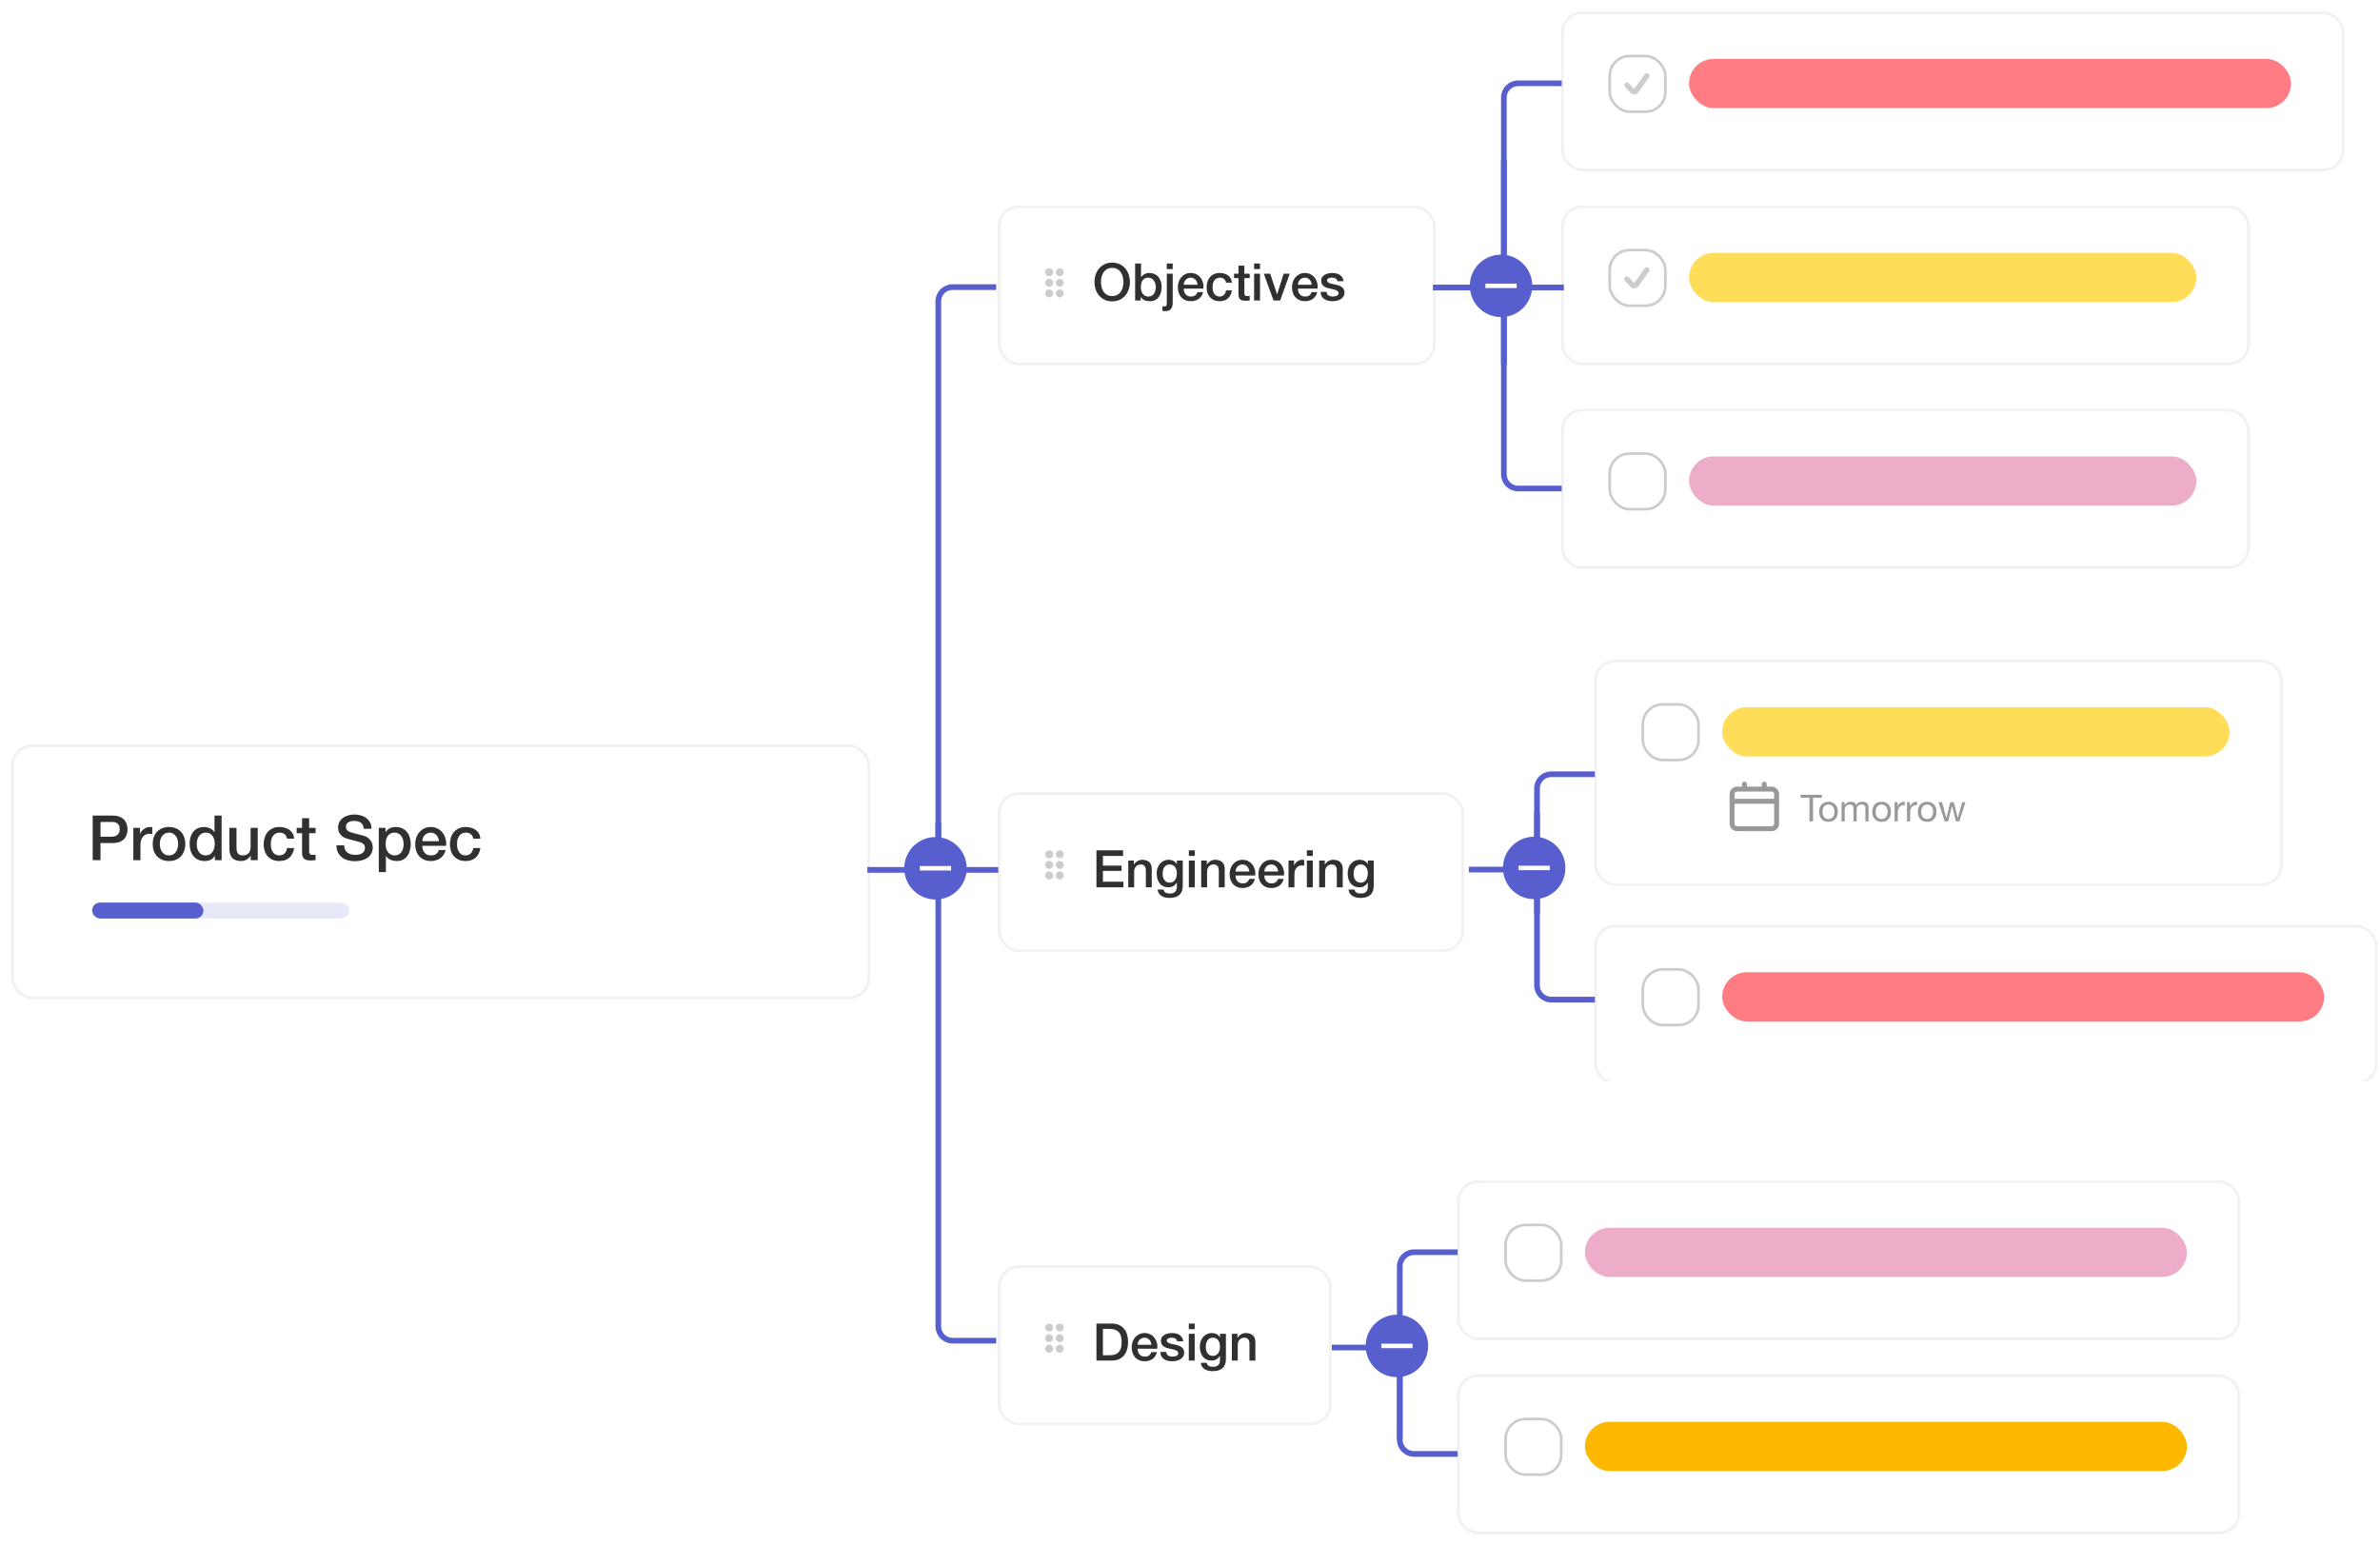 <svg width="644" height="418" viewBox="0 0 644 418" fill="none" xmlns="http://www.w3.org/2000/svg">
<g filter="url(#filter0_d)">
<rect x="3" y="200.395" width="232.458" height="68.897" rx="5.737" fill="white"/>
<rect x="3.359" y="200.753" width="231.741" height="68.18" rx="5.379" stroke="#F1F1F1" stroke-width="0.717"/>
</g>
<g filter="url(#filter1_d)">
<rect x="270.01" y="54.506" width="118.483" height="43.285" rx="5.737" fill="white"/>
<rect x="270.368" y="54.864" width="117.766" height="42.568" rx="5.379" stroke="#F1F1F1" stroke-width="0.717"/>
</g>
<g filter="url(#filter2_d)">
<rect x="422.403" y="2" width="211.968" height="43.285" rx="5.737" fill="white"/>
<rect x="422.762" y="2.359" width="211.251" height="42.568" rx="5.379" stroke="#F1F1F1" stroke-width="0.717"/>
</g>
<rect x="435.568" y="15.165" width="15.06" height="15.06" rx="5.379" fill="white" fill-opacity="0.061" stroke="#CCCCCC" stroke-width="0.717"/>
<path d="M445.608 20.544L442.672 24.642C442.549 24.773 442.381 24.847 442.206 24.847C442.031 24.847 441.864 24.773 441.74 24.642L440.229 23.039" stroke="#CCCCCC" stroke-width="1.434" stroke-linecap="round" stroke-linejoin="round"/>
<rect x="457.031" y="15.934" width="162.895" height="13.318" rx="6.659" fill="#FF7C85"/>
<g filter="url(#filter3_d)">
<rect x="422.403" y="54.506" width="186.356" height="43.285" rx="5.737" fill="white"/>
<rect x="422.762" y="54.864" width="185.639" height="42.568" rx="5.379" stroke="#F1F1F1" stroke-width="0.717"/>
</g>
<rect x="435.568" y="67.671" width="15.06" height="15.06" rx="5.379" fill="white" fill-opacity="0.061" stroke="#CCCCCC" stroke-width="0.717"/>
<path d="M445.608 73.049L442.672 77.148C442.549 77.279 442.381 77.352 442.206 77.352C442.031 77.352 441.864 77.279 441.74 77.148L440.229 75.545" stroke="#CCCCCC" stroke-width="1.434" stroke-linecap="round" stroke-linejoin="round"/>
<rect x="457.031" y="68.439" width="137.282" height="13.318" rx="6.659" fill="#FFDD59"/>
<g filter="url(#filter4_d)">
<rect x="422.403" y="109.573" width="186.356" height="43.285" rx="5.737" fill="white"/>
<rect x="422.762" y="109.931" width="185.639" height="42.568" rx="5.379" stroke="#F1F1F1" stroke-width="0.717"/>
</g>
<rect x="435.568" y="122.737" width="15.06" height="15.06" rx="5.379" fill="white" fill-opacity="0.061" stroke="#CCCCCC" stroke-width="0.717"/>
<rect x="457.031" y="123.506" width="137.282" height="13.318" rx="6.659" fill="#EDACC8"/>
<path d="M406.934 77.795H422.394" stroke="#575FCF" stroke-width="1.537" stroke-linecap="square" stroke-linejoin="round"/>
<path d="M388.492 77.795H407.634" stroke="#575FCF" stroke-width="1.537" stroke-linecap="square" stroke-linejoin="round"/>
<path d="M422.587 22.542L410.775 22.542C408.654 22.542 406.934 24.262 406.934 26.384V98.642" stroke="#575FCF" stroke-width="1.537"/>
<path d="M422.587 132.194L410.775 132.194C408.654 132.194 406.934 130.474 406.934 128.352V43.288" stroke="#575FCF" stroke-width="1.537"/>
<path fill-rule="evenodd" clip-rule="evenodd" d="M406.165 85.805C410.833 85.805 414.617 82.02 414.617 77.353C414.617 72.684 410.833 68.9 406.165 68.9C401.497 68.9 397.713 72.684 397.713 77.353C397.713 82.02 401.497 85.805 406.165 85.805Z" fill="#575FCF"/>
<path d="M410.391 77.956H406.768H405.561H401.938V76.749H405.561H406.768H410.391V77.956Z" fill="white"/>
<g clip-path="url(#clip0)">
<g filter="url(#filter5_d)">
<rect x="431.368" y="177.446" width="186.356" height="61.214" rx="5.737" fill="white"/>
<rect x="431.727" y="177.804" width="185.639" height="60.496" rx="5.379" stroke="#F1F1F1" stroke-width="0.717"/>
</g>
<path d="M489.622 215.888V222.278H490.58V215.888H492.979V215.081H487.223V215.888H489.622ZM493.139 219.678C493.139 219.362 493.179 219.083 493.26 218.841C493.347 218.592 493.465 218.384 493.613 218.216C493.761 218.048 493.932 217.92 494.127 217.833C494.329 217.746 494.54 217.702 494.762 217.702C494.984 217.702 495.192 217.746 495.387 217.833C495.589 217.92 495.763 218.048 495.911 218.216C496.059 218.384 496.173 218.592 496.254 218.841C496.341 219.083 496.385 219.362 496.385 219.678C496.385 219.994 496.341 220.276 496.254 220.524C496.173 220.766 496.059 220.971 495.911 221.139C495.763 221.301 495.589 221.425 495.387 221.512C495.192 221.6 494.984 221.643 494.762 221.643C494.54 221.643 494.329 221.6 494.127 221.512C493.932 221.425 493.761 221.301 493.613 221.139C493.465 220.971 493.347 220.766 493.26 220.524C493.179 220.276 493.139 219.994 493.139 219.678ZM492.232 219.678C492.232 220.061 492.286 220.417 492.393 220.746C492.501 221.075 492.662 221.364 492.877 221.613C493.092 221.855 493.358 222.046 493.673 222.188C493.989 222.322 494.352 222.389 494.762 222.389C495.179 222.389 495.542 222.322 495.851 222.188C496.167 222.046 496.432 221.855 496.647 221.613C496.862 221.364 497.023 221.075 497.131 220.746C497.238 220.417 497.292 220.061 497.292 219.678C497.292 219.295 497.238 218.938 497.131 218.609C497.023 218.273 496.862 217.984 496.647 217.742C496.432 217.494 496.167 217.299 495.851 217.158C495.542 217.017 495.179 216.946 494.762 216.946C494.352 216.946 493.989 217.017 493.673 217.158C493.358 217.299 493.092 217.494 492.877 217.742C492.662 217.984 492.501 218.273 492.393 218.609C492.286 218.938 492.232 219.295 492.232 219.678ZM498.302 217.067V222.278H499.159V219.033C499.159 218.932 499.183 218.807 499.23 218.66C499.283 218.505 499.364 218.357 499.472 218.216C499.586 218.075 499.73 217.954 499.905 217.853C500.086 217.752 500.302 217.702 500.55 217.702C500.745 217.702 500.903 217.732 501.024 217.793C501.152 217.846 501.252 217.927 501.326 218.035C501.4 218.135 501.451 218.256 501.478 218.398C501.511 218.539 501.528 218.693 501.528 218.861V222.278H502.385V219.033C502.385 218.629 502.506 218.307 502.748 218.065C502.99 217.823 503.322 217.702 503.746 217.702C503.954 217.702 504.122 217.732 504.25 217.793C504.384 217.853 504.488 217.937 504.562 218.045C504.636 218.146 504.686 218.266 504.713 218.408C504.74 218.549 504.754 218.7 504.754 218.861V222.278H505.61V218.458C505.61 218.189 505.567 217.961 505.479 217.773C505.399 217.578 505.281 217.42 505.126 217.299C504.979 217.178 504.797 217.09 504.582 217.037C504.374 216.976 504.139 216.946 503.877 216.946C503.534 216.946 503.218 217.023 502.929 217.178C502.647 217.332 502.418 217.551 502.244 217.833C502.136 217.51 501.951 217.282 501.689 217.148C501.427 217.013 501.135 216.946 500.812 216.946C500.08 216.946 499.519 217.242 499.129 217.833H499.109V217.067H498.302ZM507.521 219.678C507.521 219.362 507.561 219.083 507.642 218.841C507.729 218.592 507.847 218.384 507.995 218.216C508.142 218.048 508.314 217.92 508.509 217.833C508.71 217.746 508.922 217.702 509.144 217.702C509.366 217.702 509.574 217.746 509.769 217.833C509.97 217.92 510.145 218.048 510.293 218.216C510.441 218.384 510.555 218.592 510.636 218.841C510.723 219.083 510.767 219.362 510.767 219.678C510.767 219.994 510.723 220.276 510.636 220.524C510.555 220.766 510.441 220.971 510.293 221.139C510.145 221.301 509.97 221.425 509.769 221.512C509.574 221.6 509.366 221.643 509.144 221.643C508.922 221.643 508.71 221.6 508.509 221.512C508.314 221.425 508.142 221.301 507.995 221.139C507.847 220.971 507.729 220.766 507.642 220.524C507.561 220.276 507.521 219.994 507.521 219.678ZM506.614 219.678C506.614 220.061 506.667 220.417 506.775 220.746C506.882 221.075 507.044 221.364 507.259 221.613C507.474 221.855 507.739 222.046 508.055 222.188C508.371 222.322 508.734 222.389 509.144 222.389C509.56 222.389 509.923 222.322 510.232 222.188C510.548 222.046 510.814 221.855 511.029 221.613C511.244 221.364 511.405 221.075 511.513 220.746C511.62 220.417 511.674 220.061 511.674 219.678C511.674 219.295 511.62 218.938 511.513 218.609C511.405 218.273 511.244 217.984 511.029 217.742C510.814 217.494 510.548 217.299 510.232 217.158C509.923 217.017 509.56 216.946 509.144 216.946C508.734 216.946 508.371 217.017 508.055 217.158C507.739 217.299 507.474 217.494 507.259 217.742C507.044 217.984 506.882 218.273 506.775 218.609C506.667 218.938 506.614 219.295 506.614 219.678ZM512.654 217.067V222.278H513.511V219.96C513.511 219.624 513.544 219.328 513.611 219.073C513.679 218.811 513.786 218.589 513.934 218.408C514.082 218.226 514.277 218.088 514.519 217.994C514.761 217.9 515.053 217.853 515.396 217.853V216.946C514.932 216.933 514.549 217.027 514.246 217.228C513.944 217.43 513.689 217.742 513.48 218.166H513.46V217.067H512.654ZM516.011 217.067V222.278H516.867V219.96C516.867 219.624 516.901 219.328 516.968 219.073C517.035 218.811 517.143 218.589 517.291 218.408C517.439 218.226 517.633 218.088 517.875 217.994C518.117 217.9 518.41 217.853 518.752 217.853V216.946C518.289 216.933 517.906 217.027 517.603 217.228C517.301 217.43 517.045 217.742 516.837 218.166H516.817V217.067H516.011ZM519.845 219.678C519.845 219.362 519.886 219.083 519.966 218.841C520.054 218.592 520.171 218.384 520.319 218.216C520.467 218.048 520.638 217.92 520.833 217.833C521.035 217.746 521.246 217.702 521.468 217.702C521.69 217.702 521.898 217.746 522.093 217.833C522.295 217.92 522.469 218.048 522.617 218.216C522.765 218.384 522.879 218.592 522.96 218.841C523.047 219.083 523.091 219.362 523.091 219.678C523.091 219.994 523.047 220.276 522.96 220.524C522.879 220.766 522.765 220.971 522.617 221.139C522.469 221.301 522.295 221.425 522.093 221.512C521.898 221.6 521.69 221.643 521.468 221.643C521.246 221.643 521.035 221.6 520.833 221.512C520.638 221.425 520.467 221.301 520.319 221.139C520.171 220.971 520.054 220.766 519.966 220.524C519.886 220.276 519.845 219.994 519.845 219.678ZM518.938 219.678C518.938 220.061 518.992 220.417 519.099 220.746C519.207 221.075 519.368 221.364 519.583 221.613C519.798 221.855 520.064 222.046 520.379 222.188C520.695 222.322 521.058 222.389 521.468 222.389C521.885 222.389 522.248 222.322 522.557 222.188C522.873 222.046 523.138 221.855 523.353 221.613C523.568 221.364 523.729 221.075 523.837 220.746C523.944 220.417 523.998 220.061 523.998 219.678C523.998 219.295 523.944 218.938 523.837 218.609C523.729 218.273 523.568 217.984 523.353 217.742C523.138 217.494 522.873 217.299 522.557 217.158C522.248 217.017 521.885 216.946 521.468 216.946C521.058 216.946 520.695 217.017 520.379 217.158C520.064 217.299 519.798 217.494 519.583 217.742C519.368 217.984 519.207 218.273 519.099 218.609C518.992 218.938 518.938 219.295 518.938 219.678ZM530.169 222.278L531.833 217.067H530.946L529.776 221.331H529.756L528.667 217.067H527.73L526.682 221.331H526.662L525.482 217.067H524.535L526.208 222.278H527.135L528.184 218.135H528.204L529.262 222.278H530.169Z" fill="#999999"/>
<rect opacity="0.01" x="464.664" y="208.18" width="20.08" height="20.08" fill="#D8D8D8"/>
<path fill-rule="evenodd" clip-rule="evenodd" d="M468.68 214.874C468.68 214.135 469.279 213.535 470.018 213.535H479.389C480.128 213.535 480.728 214.135 480.728 214.874V222.906C480.728 223.645 480.128 224.245 479.389 224.245H470.018C469.279 224.245 468.68 223.645 468.68 222.906V214.874Z" stroke="#999999" stroke-width="1.339" stroke-linecap="round" stroke-linejoin="round"/>
<path d="M477.382 212.197V213.44" stroke="#999999" stroke-width="1.339" stroke-linecap="round" stroke-linejoin="round"/>
<path d="M472.026 212.197V213.44" stroke="#999999" stroke-width="1.339" stroke-linecap="round" stroke-linejoin="round"/>
<path d="M468.68 216.834H480.728" stroke="#999999" stroke-width="1.339" stroke-linecap="round" stroke-linejoin="round"/>
<rect x="444.532" y="190.61" width="15.06" height="15.06" rx="5.379" fill="white" fill-opacity="0.061" stroke="#CCCCCC" stroke-width="0.717"/>
<rect x="465.996" y="191.379" width="137.282" height="13.318" rx="6.659" fill="#FFDD59"/>
<g filter="url(#filter6_d)">
<rect x="431.368" y="249.16" width="211.968" height="43.285" rx="5.737" fill="white"/>
<rect x="431.727" y="249.519" width="211.251" height="42.568" rx="5.379" stroke="#F1F1F1" stroke-width="0.717"/>
</g>
<rect x="444.532" y="262.325" width="15.06" height="15.06" rx="5.379" fill="white" fill-opacity="0.061" stroke="#CCCCCC" stroke-width="0.717"/>
<rect x="465.996" y="263.094" width="162.895" height="13.318" rx="6.659" fill="#FF7C85"/>
<path d="M397.457 235.311H416.599" stroke="#575FCF" stroke-width="1.537" stroke-linecap="square" stroke-linejoin="round"/>
<path d="M431.552 209.513L419.74 209.513C417.618 209.513 415.898 211.233 415.898 213.355V247.194" stroke="#575FCF" stroke-width="1.537"/>
<path d="M431.552 270.501L419.74 270.501C417.618 270.501 415.898 268.781 415.898 266.66V220.014" stroke="#575FCF" stroke-width="1.537"/>
<path fill-rule="evenodd" clip-rule="evenodd" d="M415.13 243.321C419.798 243.321 423.582 239.537 423.582 234.869C423.582 230.201 419.798 226.417 415.13 226.417C410.462 226.417 406.678 230.201 406.678 234.869C406.678 239.537 410.462 243.321 415.13 243.321Z" fill="#575FCF"/>
<path d="M419.355 235.473H415.733H414.526H410.903V234.265H414.526H415.733H419.355V235.473Z" fill="white"/>
</g>
<g filter="url(#filter7_d)">
<rect x="394.229" y="318.314" width="211.968" height="43.285" rx="5.737" fill="white"/>
<rect x="394.588" y="318.672" width="211.251" height="42.568" rx="5.379" stroke="#F1F1F1" stroke-width="0.717"/>
</g>
<rect x="407.394" y="331.478" width="15.06" height="15.06" rx="5.379" fill="white" fill-opacity="0.061" stroke="#CCCCCC" stroke-width="0.717"/>
<rect x="428.857" y="332.247" width="162.895" height="13.318" rx="6.659" fill="#EDACC8"/>
<g filter="url(#filter8_d)">
<rect x="394.229" y="370.819" width="211.968" height="43.285" rx="5.737" fill="white"/>
<rect x="394.588" y="371.178" width="211.251" height="42.568" rx="5.379" stroke="#F1F1F1" stroke-width="0.717"/>
</g>
<rect x="407.394" y="383.984" width="15.06" height="15.06" rx="5.379" fill="white" fill-opacity="0.061" stroke="#CCCCCC" stroke-width="0.717"/>
<rect x="428.857" y="384.752" width="162.895" height="13.318" rx="6.659" fill="#FFB800"/>
<path d="M360.318 364.654H379.46" stroke="#575FCF" stroke-width="1.537" stroke-linecap="square" stroke-linejoin="round"/>
<path d="M394.413 338.855L382.602 338.855C380.48 338.855 378.76 340.575 378.76 342.697V389.343" stroke="#575FCF" stroke-width="1.537"/>
<path d="M394.413 393.441L382.602 393.441C380.48 393.441 378.76 391.721 378.76 389.599V368.566" stroke="#575FCF" stroke-width="1.537"/>
<path fill-rule="evenodd" clip-rule="evenodd" d="M377.991 372.663C382.659 372.663 386.443 368.879 386.443 364.211C386.443 359.543 382.659 355.759 377.991 355.759C373.323 355.759 369.539 359.543 369.539 364.211C369.539 368.879 373.323 372.663 377.991 372.663Z" fill="#575FCF"/>
<path d="M382.217 364.815H378.594H377.387H373.765V363.608H377.387H378.594H382.217V364.815Z" fill="white"/>
<path fill-rule="evenodd" clip-rule="evenodd" d="M282.815 79.401C282.815 78.807 283.297 78.325 283.891 78.325C284.485 78.325 284.967 78.807 284.967 79.401C284.967 79.995 284.485 80.477 283.891 80.477C283.297 80.477 282.815 79.995 282.815 79.401ZM282.815 73.664C282.815 73.07 283.297 72.588 283.891 72.588C284.485 72.588 284.966 73.07 284.966 73.664C284.966 74.258 284.485 74.74 283.891 74.74C283.297 74.74 282.815 74.258 282.815 73.664ZM283.891 75.457C283.297 75.457 282.815 75.938 282.815 76.532C282.815 77.126 283.297 77.608 283.891 77.608C284.485 77.608 284.967 77.126 284.967 76.532C284.967 75.938 284.485 75.457 283.891 75.457Z" fill="#CCCCCC"/>
<path fill-rule="evenodd" clip-rule="evenodd" d="M285.684 73.664C285.684 73.07 286.165 72.588 286.759 72.588C287.353 72.588 287.835 73.07 287.835 73.664C287.835 74.258 287.353 74.74 286.759 74.74C286.165 74.74 285.684 74.258 285.684 73.664ZM285.683 79.401C285.683 78.807 286.165 78.325 286.759 78.325C287.353 78.325 287.835 78.807 287.835 79.401C287.835 79.995 287.353 80.477 286.759 80.477C286.165 80.477 285.683 79.995 285.683 79.401ZM286.759 75.457C286.165 75.457 285.683 75.938 285.683 76.532C285.683 77.126 286.165 77.608 286.759 77.608C287.353 77.608 287.835 77.126 287.835 76.532C287.835 75.938 287.353 75.457 286.759 75.457Z" fill="#CCCCCC"/>
<path d="M300.948 72.496C300.416 72.496 299.953 72.603 299.561 72.818C299.177 73.033 298.864 73.323 298.621 73.687C298.379 74.042 298.196 74.449 298.075 74.907C297.963 75.365 297.907 75.832 297.907 76.308C297.907 76.785 297.963 77.252 298.075 77.71C298.196 78.168 298.379 78.579 298.621 78.943C298.864 79.298 299.177 79.583 299.561 79.798C299.953 80.013 300.416 80.121 300.948 80.121C301.481 80.121 301.939 80.013 302.322 79.798C302.714 79.583 303.032 79.298 303.275 78.943C303.518 78.579 303.695 78.168 303.807 77.71C303.929 77.252 303.99 76.785 303.99 76.308C303.99 75.832 303.929 75.365 303.807 74.907C303.695 74.449 303.518 74.042 303.275 73.687C303.032 73.323 302.714 73.033 302.322 72.818C301.939 72.603 301.481 72.496 300.948 72.496ZM300.948 71.066C301.696 71.066 302.364 71.207 302.952 71.487C303.55 71.767 304.055 72.145 304.466 72.622C304.877 73.099 305.19 73.655 305.405 74.29C305.629 74.925 305.742 75.598 305.742 76.308C305.742 77.028 305.629 77.705 305.405 78.341C305.19 78.976 304.877 79.532 304.466 80.008C304.055 80.485 303.55 80.864 302.952 81.144C302.364 81.415 301.696 81.55 300.948 81.55C300.201 81.55 299.528 81.415 298.93 81.144C298.341 80.864 297.841 80.485 297.43 80.008C297.019 79.532 296.701 78.976 296.477 78.341C296.262 77.705 296.155 77.028 296.155 76.308C296.155 75.598 296.262 74.925 296.477 74.29C296.701 73.655 297.019 73.099 297.43 72.622C297.841 72.145 298.341 71.767 298.93 71.487C299.528 71.207 300.201 71.066 300.948 71.066ZM307.154 71.305H308.752V75.005H308.78C308.892 74.827 309.027 74.668 309.186 74.528C309.345 74.388 309.518 74.271 309.705 74.178C309.901 74.075 310.102 74 310.308 73.954C310.522 73.897 310.733 73.87 310.938 73.87C311.508 73.87 312.003 73.972 312.424 74.178C312.854 74.374 313.209 74.65 313.489 75.005C313.77 75.35 313.98 75.757 314.12 76.224C314.26 76.691 314.33 77.191 314.33 77.724C314.33 78.21 314.265 78.682 314.134 79.139C314.012 79.597 313.821 80.004 313.559 80.359C313.307 80.705 312.985 80.985 312.592 81.2C312.2 81.406 311.737 81.508 311.205 81.508C310.962 81.508 310.714 81.49 310.462 81.452C310.219 81.424 309.985 81.363 309.761 81.27C309.537 81.177 309.331 81.055 309.144 80.906C308.967 80.756 308.817 80.56 308.696 80.317H308.668V81.312H307.154V71.305ZM312.732 77.696C312.732 77.369 312.69 77.051 312.606 76.743C312.522 76.434 312.396 76.163 312.228 75.93C312.06 75.687 311.849 75.495 311.597 75.355C311.345 75.206 311.055 75.131 310.728 75.131C310.055 75.131 309.546 75.365 309.2 75.832C308.864 76.299 308.696 76.92 308.696 77.696C308.696 78.06 308.738 78.401 308.822 78.719C308.915 79.027 309.051 79.294 309.228 79.518C309.406 79.742 309.616 79.92 309.859 80.051C310.111 80.181 310.401 80.247 310.728 80.247C311.092 80.247 311.401 80.172 311.653 80.022C311.905 79.873 312.111 79.681 312.27 79.448C312.438 79.205 312.555 78.934 312.62 78.635C312.695 78.327 312.732 78.014 312.732 77.696ZM315.722 71.305H317.32V72.818H315.722V71.305ZM315.722 74.066H317.32V81.929C317.32 82.648 317.161 83.204 316.844 83.597C316.526 83.989 315.993 84.185 315.246 84.185C315.087 84.185 314.951 84.181 314.839 84.171C314.737 84.162 314.634 84.148 314.531 84.129V82.868C314.634 82.886 314.732 82.9 314.825 82.91C314.919 82.919 315.003 82.924 315.078 82.924C315.367 82.924 315.545 82.835 315.61 82.657C315.685 82.48 315.722 82.214 315.722 81.859V74.066ZM324.037 77.051C324.018 76.799 323.962 76.556 323.869 76.322C323.784 76.089 323.663 75.888 323.504 75.72C323.355 75.542 323.168 75.402 322.944 75.299C322.729 75.187 322.486 75.131 322.215 75.131C321.934 75.131 321.677 75.182 321.444 75.285C321.22 75.379 321.023 75.514 320.855 75.692C320.696 75.86 320.565 76.061 320.463 76.294C320.369 76.528 320.318 76.78 320.309 77.051H324.037ZM320.309 78.102C320.309 78.383 320.346 78.654 320.421 78.915C320.505 79.177 320.626 79.406 320.785 79.602C320.944 79.798 321.145 79.957 321.388 80.079C321.631 80.191 321.92 80.247 322.257 80.247C322.724 80.247 323.098 80.149 323.378 79.953C323.668 79.747 323.883 79.443 324.023 79.041H325.536C325.452 79.434 325.308 79.784 325.102 80.093C324.896 80.401 324.649 80.663 324.359 80.877C324.069 81.083 323.742 81.237 323.378 81.34C323.023 81.452 322.649 81.508 322.257 81.508C321.687 81.508 321.182 81.415 320.743 81.228C320.304 81.041 319.93 80.779 319.622 80.443C319.323 80.107 319.094 79.705 318.935 79.238C318.785 78.77 318.711 78.257 318.711 77.696C318.711 77.182 318.79 76.696 318.949 76.238C319.117 75.771 319.351 75.365 319.65 75.019C319.958 74.664 320.327 74.383 320.757 74.178C321.187 73.972 321.673 73.87 322.215 73.87C322.785 73.87 323.294 73.991 323.742 74.234C324.2 74.468 324.579 74.781 324.878 75.173C325.177 75.566 325.392 76.019 325.522 76.533C325.663 77.037 325.7 77.56 325.635 78.102H320.309ZM331.741 76.49C331.675 76.042 331.493 75.706 331.194 75.481C330.905 75.248 330.535 75.131 330.087 75.131C329.881 75.131 329.662 75.168 329.428 75.243C329.195 75.308 328.98 75.439 328.783 75.635C328.587 75.822 328.424 76.089 328.293 76.434C328.162 76.771 328.097 77.215 328.097 77.766C328.097 78.065 328.129 78.364 328.195 78.663C328.27 78.962 328.382 79.228 328.531 79.462C328.69 79.695 328.891 79.887 329.134 80.037C329.377 80.177 329.671 80.247 330.017 80.247C330.484 80.247 330.867 80.102 331.166 79.812C331.475 79.523 331.666 79.116 331.741 78.593H333.339C333.189 79.537 332.829 80.261 332.259 80.765C331.699 81.261 330.951 81.508 330.017 81.508C329.447 81.508 328.942 81.415 328.503 81.228C328.073 81.032 327.709 80.77 327.41 80.443C327.111 80.107 326.882 79.71 326.723 79.252C326.574 78.794 326.499 78.299 326.499 77.766C326.499 77.224 326.574 76.715 326.723 76.238C326.873 75.762 327.097 75.35 327.396 75.005C327.695 74.65 328.064 74.374 328.503 74.178C328.952 73.972 329.475 73.87 330.073 73.87C330.493 73.87 330.891 73.926 331.264 74.038C331.647 74.141 331.984 74.299 332.273 74.514C332.572 74.729 332.815 75 333.002 75.327C333.189 75.654 333.301 76.042 333.339 76.49H331.741ZM333.909 74.066H335.114V71.893H336.712V74.066H338.155V75.257H336.712V79.126C336.712 79.294 336.717 79.439 336.726 79.56C336.745 79.681 336.777 79.784 336.824 79.868C336.88 79.953 336.959 80.018 337.062 80.065C337.165 80.102 337.305 80.121 337.483 80.121C337.595 80.121 337.707 80.121 337.819 80.121C337.931 80.111 338.043 80.093 338.155 80.065V81.298C337.978 81.317 337.805 81.335 337.637 81.354C337.469 81.373 337.296 81.382 337.118 81.382C336.698 81.382 336.357 81.345 336.095 81.27C335.843 81.186 335.642 81.069 335.492 80.92C335.352 80.761 335.254 80.564 335.198 80.331C335.151 80.097 335.123 79.831 335.114 79.532V75.257H333.909V74.066ZM339.347 71.305H340.945V72.818H339.347V71.305ZM339.347 74.066H340.945V81.312H339.347V74.066ZM341.971 74.066H343.709L345.545 79.63H345.573L347.339 74.066H348.993L346.4 81.312H344.606L341.971 74.066ZM354.929 77.051C354.911 76.799 354.855 76.556 354.761 76.322C354.677 76.089 354.556 75.888 354.397 75.72C354.247 75.542 354.06 75.402 353.836 75.299C353.621 75.187 353.378 75.131 353.107 75.131C352.827 75.131 352.57 75.182 352.336 75.285C352.112 75.379 351.916 75.514 351.748 75.692C351.589 75.86 351.458 76.061 351.355 76.294C351.262 76.528 351.211 76.78 351.201 77.051H354.929ZM351.201 78.102C351.201 78.383 351.239 78.654 351.313 78.915C351.397 79.177 351.519 79.406 351.678 79.602C351.837 79.798 352.037 79.957 352.28 80.079C352.523 80.191 352.813 80.247 353.149 80.247C353.617 80.247 353.99 80.149 354.271 79.953C354.56 79.747 354.775 79.443 354.915 79.041H356.429C356.345 79.434 356.2 79.784 355.995 80.093C355.789 80.401 355.541 80.663 355.252 80.877C354.962 81.083 354.635 81.237 354.271 81.34C353.916 81.452 353.542 81.508 353.149 81.508C352.579 81.508 352.075 81.415 351.636 81.228C351.197 81.041 350.823 80.779 350.514 80.443C350.215 80.107 349.986 79.705 349.828 79.238C349.678 78.77 349.603 78.257 349.603 77.696C349.603 77.182 349.683 76.696 349.842 76.238C350.01 75.771 350.243 75.365 350.542 75.019C350.851 74.664 351.22 74.383 351.65 74.178C352.08 73.972 352.565 73.87 353.107 73.87C353.677 73.87 354.187 73.991 354.635 74.234C355.093 74.468 355.471 74.781 355.77 75.173C356.069 75.566 356.284 76.019 356.415 76.533C356.555 77.037 356.593 77.56 356.527 78.102H351.201ZM358.947 78.985C358.994 79.453 359.172 79.78 359.48 79.966C359.788 80.153 360.157 80.247 360.587 80.247C360.737 80.247 360.905 80.237 361.092 80.219C361.288 80.191 361.47 80.144 361.638 80.079C361.807 80.013 361.942 79.92 362.045 79.798C362.157 79.668 362.208 79.499 362.199 79.294C362.19 79.088 362.115 78.92 361.975 78.789C361.835 78.658 361.652 78.555 361.428 78.481C361.213 78.397 360.966 78.327 360.685 78.27C360.405 78.215 360.12 78.154 359.83 78.088C359.531 78.023 359.242 77.944 358.961 77.85C358.69 77.757 358.443 77.63 358.219 77.472C358.004 77.313 357.831 77.112 357.7 76.869C357.569 76.617 357.504 76.308 357.504 75.944C357.504 75.551 357.597 75.224 357.784 74.963C357.98 74.692 358.223 74.477 358.513 74.318C358.812 74.15 359.139 74.033 359.494 73.968C359.858 73.902 360.204 73.87 360.531 73.87C360.905 73.87 361.26 73.912 361.596 73.996C361.942 74.07 362.25 74.197 362.521 74.374C362.802 74.552 363.031 74.785 363.208 75.075C363.395 75.355 363.512 75.696 363.559 76.098H361.891C361.816 75.715 361.638 75.458 361.358 75.327C361.087 75.196 360.774 75.131 360.419 75.131C360.307 75.131 360.171 75.14 360.013 75.159C359.863 75.178 359.718 75.215 359.578 75.271C359.447 75.318 359.335 75.393 359.242 75.495C359.148 75.589 359.102 75.715 359.102 75.874C359.102 76.07 359.167 76.229 359.298 76.35C359.438 76.472 359.615 76.575 359.83 76.659C360.055 76.734 360.307 76.799 360.587 76.855C360.868 76.911 361.157 76.972 361.456 77.037C361.746 77.103 362.031 77.182 362.311 77.275C362.592 77.369 362.839 77.495 363.054 77.654C363.278 77.813 363.456 78.014 363.587 78.257C363.727 78.499 363.797 78.799 363.797 79.153C363.797 79.583 363.699 79.948 363.503 80.247C363.306 80.546 363.049 80.789 362.732 80.976C362.423 81.162 362.078 81.298 361.694 81.382C361.311 81.466 360.933 81.508 360.559 81.508C360.101 81.508 359.676 81.457 359.284 81.354C358.901 81.251 358.564 81.097 358.275 80.891C357.994 80.677 357.77 80.415 357.602 80.107C357.443 79.789 357.359 79.415 357.35 78.985H358.947Z" fill="#303030"/>
<g filter="url(#filter9_d)">
<rect x="270.01" y="213.303" width="126.167" height="43.285" rx="5.737" fill="white"/>
<rect x="270.368" y="213.661" width="125.45" height="42.568" rx="5.379" stroke="#F1F1F1" stroke-width="0.717"/>
</g>
<path fill-rule="evenodd" clip-rule="evenodd" d="M282.815 236.917C282.815 236.323 283.297 235.842 283.891 235.842C284.485 235.842 284.967 236.323 284.967 236.917C284.967 237.512 284.485 237.993 283.891 237.993C283.297 237.993 282.815 237.512 282.815 236.917ZM282.815 231.18C282.815 230.586 283.297 230.104 283.891 230.104C284.485 230.104 284.966 230.586 284.966 231.18C284.966 231.774 284.485 232.256 283.891 232.256C283.297 232.256 282.815 231.774 282.815 231.18ZM283.891 232.973C283.297 232.973 282.815 233.455 282.815 234.049C282.815 234.643 283.297 235.125 283.891 235.125C284.485 235.125 284.967 234.643 284.967 234.049C284.967 233.455 284.485 232.973 283.891 232.973Z" fill="#CCCCCC"/>
<path fill-rule="evenodd" clip-rule="evenodd" d="M285.684 231.18C285.684 230.586 286.165 230.104 286.759 230.104C287.353 230.104 287.835 230.586 287.835 231.18C287.835 231.774 287.353 232.256 286.759 232.256C286.165 232.256 285.684 231.774 285.684 231.18ZM285.683 236.917C285.683 236.323 286.165 235.842 286.759 235.842C287.353 235.842 287.835 236.323 287.835 236.917C287.835 237.512 287.353 237.993 286.759 237.993C286.165 237.993 285.683 237.512 285.683 236.917ZM286.759 232.973C286.165 232.973 285.683 233.455 285.683 234.049C285.683 234.643 286.165 235.125 286.759 235.125C287.353 235.125 287.835 234.643 287.835 234.049C287.835 233.455 287.353 232.973 286.759 232.973Z" fill="#CCCCCC"/>
<path d="M296.687 230.101H303.892V231.615H298.439V234.236H303.485V235.666H298.439V238.595H303.99V240.109H296.687V230.101ZM305.291 232.863H306.805V233.928L306.833 233.956C307.076 233.554 307.394 233.241 307.786 233.017C308.179 232.783 308.613 232.666 309.09 232.666C309.884 232.666 310.51 232.872 310.968 233.283C311.426 233.694 311.655 234.311 311.655 235.133V240.109H310.057V235.554C310.038 234.984 309.917 234.573 309.692 234.32C309.468 234.059 309.118 233.928 308.641 233.928C308.37 233.928 308.127 233.979 307.912 234.082C307.698 234.175 307.515 234.311 307.366 234.488C307.216 234.657 307.1 234.858 307.015 235.091C306.931 235.325 306.889 235.572 306.889 235.834V240.109H305.291V232.863ZM320.039 239.73C320.039 240.824 319.731 241.637 319.114 242.169C318.507 242.711 317.629 242.982 316.479 242.982C316.115 242.982 315.746 242.945 315.372 242.87C315.008 242.795 314.671 242.669 314.363 242.492C314.064 242.314 313.812 242.08 313.606 241.791C313.4 241.501 313.279 241.146 313.242 240.726H314.839C314.886 240.95 314.966 241.132 315.078 241.272C315.19 241.412 315.321 241.52 315.47 241.595C315.629 241.679 315.802 241.73 315.989 241.749C316.176 241.777 316.372 241.791 316.577 241.791C317.222 241.791 317.694 241.632 317.993 241.314C318.292 240.997 318.442 240.539 318.442 239.941V238.833H318.414C318.189 239.235 317.881 239.548 317.488 239.773C317.105 239.997 316.69 240.109 316.241 240.109C315.662 240.109 315.166 240.011 314.755 239.815C314.354 239.609 314.017 239.333 313.746 238.988C313.485 238.633 313.293 238.226 313.172 237.768C313.05 237.31 312.989 236.82 312.989 236.297C312.989 235.811 313.064 235.348 313.214 234.909C313.363 234.47 313.578 234.087 313.858 233.76C314.139 233.423 314.48 233.157 314.881 232.961C315.293 232.765 315.755 232.666 316.269 232.666C316.727 232.666 317.147 232.765 317.531 232.961C317.914 233.148 318.208 233.447 318.414 233.858H318.442V232.863H320.039V239.73ZM316.493 238.847C316.848 238.847 317.147 238.777 317.39 238.637C317.643 238.488 317.844 238.296 317.993 238.063C318.152 237.82 318.264 237.549 318.329 237.25C318.404 236.941 318.442 236.633 318.442 236.325C318.442 236.016 318.404 235.717 318.329 235.428C318.255 235.138 318.138 234.881 317.979 234.657C317.83 234.432 317.629 234.255 317.376 234.124C317.133 233.993 316.839 233.928 316.493 233.928C316.138 233.928 315.839 234.003 315.596 234.152C315.353 234.302 315.157 234.498 315.008 234.741C314.858 234.974 314.751 235.245 314.685 235.554C314.62 235.853 314.587 236.152 314.587 236.451C314.587 236.75 314.625 237.044 314.699 237.334C314.774 237.614 314.886 237.866 315.036 238.091C315.195 238.315 315.391 238.497 315.624 238.637C315.867 238.777 316.157 238.847 316.493 238.847ZM321.69 230.101H323.288V231.615H321.69V230.101ZM321.69 232.863H323.288V240.109H321.69V232.863ZM325.029 232.863H326.543V233.928L326.571 233.956C326.814 233.554 327.131 233.241 327.524 233.017C327.916 232.783 328.351 232.666 328.827 232.666C329.621 232.666 330.247 232.872 330.705 233.283C331.163 233.694 331.392 234.311 331.392 235.133V240.109H329.794V235.554C329.776 234.984 329.654 234.573 329.43 234.32C329.206 234.059 328.855 233.928 328.379 233.928C328.108 233.928 327.865 233.979 327.65 234.082C327.435 234.175 327.253 234.311 327.103 234.488C326.954 234.657 326.837 234.858 326.753 235.091C326.669 235.325 326.627 235.572 326.627 235.834V240.109H325.029V232.863ZM338.053 235.848C338.034 235.596 337.978 235.353 337.885 235.119C337.8 234.886 337.679 234.685 337.52 234.517C337.371 234.339 337.184 234.199 336.96 234.096C336.745 233.984 336.502 233.928 336.231 233.928C335.95 233.928 335.693 233.979 335.46 234.082C335.236 234.175 335.039 234.311 334.871 234.488C334.712 234.657 334.581 234.858 334.479 235.091C334.385 235.325 334.334 235.577 334.325 235.848H338.053ZM334.325 236.899C334.325 237.18 334.362 237.451 334.437 237.712C334.521 237.974 334.642 238.203 334.801 238.399C334.96 238.595 335.161 238.754 335.404 238.875C335.647 238.988 335.936 239.044 336.273 239.044C336.74 239.044 337.114 238.946 337.394 238.749C337.684 238.544 337.899 238.24 338.039 237.838H339.552C339.468 238.231 339.324 238.581 339.118 238.889C338.912 239.198 338.665 239.459 338.375 239.674C338.085 239.88 337.758 240.034 337.394 240.137C337.039 240.249 336.665 240.305 336.273 240.305C335.703 240.305 335.198 240.212 334.759 240.025C334.32 239.838 333.946 239.576 333.638 239.24C333.339 238.904 333.11 238.502 332.951 238.035C332.801 237.567 332.727 237.053 332.727 236.493C332.727 235.979 332.806 235.493 332.965 235.035C333.133 234.568 333.367 234.161 333.666 233.816C333.974 233.461 334.343 233.18 334.773 232.975C335.203 232.769 335.689 232.666 336.231 232.666C336.801 232.666 337.31 232.788 337.758 233.031C338.216 233.264 338.595 233.577 338.894 233.97C339.193 234.362 339.408 234.816 339.538 235.329C339.679 235.834 339.716 236.357 339.651 236.899H334.325ZM345.841 235.848C345.822 235.596 345.766 235.353 345.673 235.119C345.589 234.886 345.467 234.685 345.308 234.517C345.159 234.339 344.972 234.199 344.748 234.096C344.533 233.984 344.29 233.928 344.019 233.928C343.739 233.928 343.482 233.979 343.248 234.082C343.024 234.175 342.828 234.311 342.659 234.488C342.5 234.657 342.37 234.858 342.267 235.091C342.173 235.325 342.122 235.577 342.113 235.848H345.841ZM342.113 236.899C342.113 237.18 342.15 237.451 342.225 237.712C342.309 237.974 342.43 238.203 342.589 238.399C342.748 238.595 342.949 238.754 343.192 238.875C343.435 238.988 343.725 239.044 344.061 239.044C344.528 239.044 344.902 238.946 345.182 238.749C345.472 238.544 345.687 238.24 345.827 237.838H347.341C347.257 238.231 347.112 238.581 346.906 238.889C346.701 239.198 346.453 239.459 346.163 239.674C345.874 239.88 345.547 240.034 345.182 240.137C344.827 240.249 344.453 240.305 344.061 240.305C343.491 240.305 342.986 240.212 342.547 240.025C342.108 239.838 341.734 239.576 341.426 239.24C341.127 238.904 340.898 238.502 340.739 238.035C340.59 237.567 340.515 237.053 340.515 236.493C340.515 235.979 340.594 235.493 340.753 235.035C340.921 234.568 341.155 234.161 341.454 233.816C341.762 233.461 342.131 233.18 342.561 232.975C342.991 232.769 343.477 232.666 344.019 232.666C344.589 232.666 345.098 232.788 345.547 233.031C346.004 233.264 346.383 233.577 346.682 233.97C346.981 234.362 347.196 234.816 347.327 235.329C347.467 235.834 347.504 236.357 347.439 236.899H342.113ZM348.653 232.863H350.153V234.264H350.181C350.228 234.068 350.317 233.876 350.448 233.69C350.588 233.503 350.751 233.334 350.938 233.185C351.134 233.026 351.349 232.9 351.583 232.807C351.816 232.713 352.055 232.666 352.298 232.666C352.485 232.666 352.611 232.671 352.676 232.68C352.751 232.69 352.826 232.699 352.9 232.708V234.25C352.788 234.232 352.671 234.217 352.55 234.208C352.438 234.189 352.326 234.18 352.214 234.18C351.943 234.18 351.686 234.236 351.443 234.348C351.209 234.451 351.003 234.61 350.826 234.825C350.648 235.03 350.508 235.287 350.405 235.596C350.303 235.904 350.251 236.259 350.251 236.661V240.109H348.653V232.863ZM353.623 230.101H355.221V231.615H353.623V230.101ZM353.623 232.863H355.221V240.109H353.623V232.863ZM356.962 232.863H358.476V233.928L358.504 233.956C358.746 233.554 359.064 233.241 359.457 233.017C359.849 232.783 360.284 232.666 360.76 232.666C361.554 232.666 362.18 232.872 362.638 233.283C363.096 233.694 363.325 234.311 363.325 235.133V240.109H361.727V235.554C361.709 234.984 361.587 234.573 361.363 234.32C361.139 234.059 360.788 233.928 360.312 233.928C360.041 233.928 359.798 233.979 359.583 234.082C359.368 234.175 359.186 234.311 359.036 234.488C358.887 234.657 358.77 234.858 358.686 235.091C358.602 235.325 358.56 235.572 358.56 235.834V240.109H356.962V232.863ZM371.71 239.73C371.71 240.824 371.401 241.637 370.785 242.169C370.177 242.711 369.299 242.982 368.15 242.982C367.785 242.982 367.416 242.945 367.042 242.87C366.678 242.795 366.342 242.669 366.033 242.492C365.734 242.314 365.482 242.08 365.276 241.791C365.071 241.501 364.949 241.146 364.912 240.726H366.51C366.556 240.95 366.636 241.132 366.748 241.272C366.86 241.412 366.991 241.52 367.14 241.595C367.299 241.679 367.472 241.73 367.659 241.749C367.846 241.777 368.042 241.791 368.248 241.791C368.892 241.791 369.364 241.632 369.663 241.314C369.962 240.997 370.112 240.539 370.112 239.941V238.833H370.084C369.86 239.235 369.551 239.548 369.159 239.773C368.776 239.997 368.36 240.109 367.911 240.109C367.332 240.109 366.837 240.011 366.426 239.815C366.024 239.609 365.687 239.333 365.416 238.988C365.155 238.633 364.963 238.226 364.842 237.768C364.72 237.31 364.66 236.82 364.66 236.297C364.66 235.811 364.734 235.348 364.884 234.909C365.033 234.47 365.248 234.087 365.529 233.76C365.809 233.423 366.15 233.157 366.552 232.961C366.963 232.765 367.425 232.666 367.939 232.666C368.397 232.666 368.818 232.765 369.201 232.961C369.584 233.148 369.878 233.447 370.084 233.858H370.112V232.863H371.71V239.73ZM368.164 238.847C368.519 238.847 368.818 238.777 369.061 238.637C369.313 238.488 369.514 238.296 369.663 238.063C369.822 237.82 369.934 237.549 370 237.25C370.074 236.941 370.112 236.633 370.112 236.325C370.112 236.016 370.074 235.717 370 235.428C369.925 235.138 369.808 234.881 369.649 234.657C369.5 234.432 369.299 234.255 369.047 234.124C368.804 233.993 368.509 233.928 368.164 233.928C367.809 233.928 367.51 234.003 367.267 234.152C367.024 234.302 366.827 234.498 366.678 234.741C366.528 234.974 366.421 235.245 366.356 235.554C366.29 235.853 366.257 236.152 366.257 236.451C366.257 236.75 366.295 237.044 366.37 237.334C366.444 237.614 366.556 237.866 366.706 238.091C366.865 238.315 367.061 238.497 367.295 238.637C367.538 238.777 367.827 238.847 368.164 238.847Z" fill="#303030"/>
<g filter="url(#filter10_d)">
<rect x="270.01" y="341.365" width="90.309" height="43.285" rx="5.737" fill="white"/>
<rect x="270.368" y="341.723" width="89.592" height="42.568" rx="5.379" stroke="#F1F1F1" stroke-width="0.717"/>
</g>
<path fill-rule="evenodd" clip-rule="evenodd" d="M282.815 364.979C282.815 364.385 283.297 363.904 283.891 363.904C284.485 363.904 284.967 364.385 284.967 364.979C284.967 365.574 284.485 366.055 283.891 366.055C283.297 366.055 282.815 365.574 282.815 364.979ZM282.815 359.242C282.815 358.648 283.297 358.167 283.891 358.167C284.485 358.167 284.966 358.648 284.966 359.242C284.966 359.836 284.485 360.318 283.891 360.318C283.297 360.318 282.815 359.836 282.815 359.242ZM283.891 361.035C283.297 361.035 282.815 361.517 282.815 362.111C282.815 362.705 283.297 363.187 283.891 363.187C284.485 363.187 284.967 362.705 284.967 362.111C284.967 361.517 284.485 361.035 283.891 361.035Z" fill="#CCCCCC"/>
<path fill-rule="evenodd" clip-rule="evenodd" d="M285.684 359.242C285.684 358.648 286.165 358.167 286.759 358.167C287.353 358.167 287.835 358.648 287.835 359.242C287.835 359.836 287.353 360.318 286.759 360.318C286.165 360.318 285.684 359.836 285.684 359.242ZM285.683 364.979C285.683 364.385 286.165 363.904 286.759 363.904C287.353 363.904 287.835 364.385 287.835 364.979C287.835 365.574 287.353 366.055 286.759 366.055C286.165 366.055 285.683 365.574 285.683 364.979ZM286.759 361.035C286.165 361.035 285.683 361.517 285.683 362.111C285.683 362.705 286.165 363.187 286.759 363.187C287.353 363.187 287.835 362.705 287.835 362.111C287.835 361.517 287.353 361.035 286.759 361.035Z" fill="#CCCCCC"/>
<path d="M296.687 358.163H300.836C301.602 358.163 302.266 358.294 302.826 358.556C303.387 358.818 303.845 359.177 304.2 359.635C304.555 360.084 304.817 360.612 304.985 361.219C305.162 361.826 305.251 362.476 305.251 363.167C305.251 363.859 305.162 364.508 304.985 365.115C304.817 365.723 304.555 366.255 304.2 366.713C303.845 367.162 303.387 367.517 302.826 367.778C302.266 368.04 301.602 368.171 300.836 368.171H296.687V358.163ZM298.439 366.741H300.163C300.845 366.741 301.401 366.652 301.831 366.475C302.27 366.288 302.611 366.036 302.854 365.718C303.107 365.391 303.275 365.013 303.359 364.583C303.452 364.144 303.499 363.672 303.499 363.167C303.499 362.663 303.452 362.195 303.359 361.766C303.275 361.326 303.107 360.948 302.854 360.63C302.611 360.303 302.27 360.051 301.831 359.873C301.401 359.687 300.845 359.593 300.163 359.593H298.439V366.741ZM311.554 363.91C311.535 363.658 311.479 363.415 311.386 363.181C311.301 362.948 311.18 362.747 311.021 362.579C310.872 362.401 310.685 362.261 310.461 362.158C310.246 362.046 310.003 361.99 309.732 361.99C309.451 361.99 309.194 362.041 308.961 362.144C308.737 362.237 308.54 362.373 308.372 362.55C308.213 362.719 308.082 362.92 307.98 363.153C307.886 363.387 307.835 363.639 307.826 363.91H311.554ZM307.826 364.961C307.826 365.242 307.863 365.513 307.938 365.774C308.022 366.036 308.143 366.265 308.302 366.461C308.461 366.657 308.662 366.816 308.905 366.937C309.148 367.05 309.437 367.106 309.774 367.106C310.241 367.106 310.615 367.008 310.895 366.811C311.185 366.606 311.4 366.302 311.54 365.9H313.053C312.969 366.293 312.825 366.643 312.619 366.952C312.413 367.26 312.166 367.521 311.876 367.736C311.586 367.942 311.259 368.096 310.895 368.199C310.54 368.311 310.166 368.367 309.774 368.367C309.204 368.367 308.699 368.274 308.26 368.087C307.821 367.9 307.447 367.638 307.139 367.302C306.84 366.966 306.611 366.564 306.452 366.097C306.302 365.629 306.228 365.115 306.228 364.555C306.228 364.041 306.307 363.555 306.466 363.097C306.634 362.63 306.868 362.223 307.167 361.878C307.475 361.523 307.844 361.242 308.274 361.037C308.704 360.831 309.19 360.728 309.732 360.728C310.302 360.728 310.811 360.85 311.259 361.093C311.717 361.326 312.096 361.639 312.395 362.032C312.694 362.424 312.909 362.878 313.039 363.391C313.18 363.896 313.217 364.419 313.152 364.961H307.826ZM315.572 365.844C315.618 366.311 315.796 366.638 316.104 366.825C316.413 367.012 316.782 367.106 317.212 367.106C317.361 367.106 317.529 367.096 317.716 367.078C317.912 367.05 318.095 367.003 318.263 366.937C318.431 366.872 318.566 366.779 318.669 366.657C318.781 366.526 318.833 366.358 318.823 366.153C318.814 365.947 318.739 365.779 318.599 365.648C318.459 365.517 318.277 365.414 318.052 365.34C317.838 365.256 317.59 365.185 317.31 365.129C317.029 365.073 316.744 365.013 316.455 364.947C316.156 364.882 315.866 364.802 315.586 364.709C315.315 364.616 315.067 364.489 314.843 364.331C314.628 364.172 314.455 363.971 314.324 363.728C314.193 363.476 314.128 363.167 314.128 362.803C314.128 362.41 314.221 362.083 314.408 361.822C314.605 361.551 314.847 361.336 315.137 361.177C315.436 361.009 315.763 360.892 316.118 360.827C316.483 360.761 316.828 360.728 317.155 360.728C317.529 360.728 317.884 360.77 318.221 360.855C318.566 360.929 318.875 361.055 319.146 361.233C319.426 361.411 319.655 361.644 319.833 361.934C320.019 362.214 320.136 362.555 320.183 362.957H318.515C318.44 362.574 318.263 362.317 317.982 362.186C317.711 362.055 317.398 361.99 317.043 361.99C316.931 361.99 316.796 361.999 316.637 362.018C316.487 362.037 316.343 362.074 316.202 362.13C316.072 362.177 315.959 362.251 315.866 362.354C315.773 362.448 315.726 362.574 315.726 362.733C315.726 362.929 315.791 363.088 315.922 363.209C316.062 363.331 316.24 363.433 316.455 363.518C316.679 363.592 316.931 363.658 317.212 363.714C317.492 363.77 317.782 363.831 318.081 363.896C318.37 363.961 318.655 364.041 318.935 364.134C319.216 364.228 319.463 364.354 319.678 364.513C319.903 364.672 320.08 364.872 320.211 365.115C320.351 365.358 320.421 365.657 320.421 366.012C320.421 366.442 320.323 366.807 320.127 367.106C319.931 367.405 319.674 367.648 319.356 367.835C319.048 368.021 318.702 368.157 318.319 368.241C317.936 368.325 317.557 368.367 317.183 368.367C316.726 368.367 316.3 368.316 315.908 368.213C315.525 368.11 315.189 367.956 314.899 367.75C314.619 367.536 314.394 367.274 314.226 366.966C314.067 366.648 313.983 366.274 313.974 365.844H315.572ZM321.676 358.163H323.274V359.677H321.676V358.163ZM321.676 360.925H323.274V368.171H321.676V360.925ZM331.715 367.792C331.715 368.886 331.406 369.699 330.79 370.231C330.182 370.773 329.304 371.044 328.155 371.044C327.79 371.044 327.421 371.007 327.047 370.932C326.683 370.857 326.347 370.731 326.038 370.554C325.739 370.376 325.487 370.142 325.281 369.853C325.076 369.563 324.954 369.208 324.917 368.788H326.515C326.562 369.012 326.641 369.194 326.753 369.334C326.865 369.474 326.996 369.582 327.146 369.657C327.304 369.741 327.477 369.792 327.664 369.811C327.851 369.839 328.047 369.853 328.253 369.853C328.898 369.853 329.369 369.694 329.668 369.376C329.967 369.059 330.117 368.601 330.117 368.003V366.895H330.089C329.865 367.297 329.556 367.61 329.164 367.835C328.781 368.059 328.365 368.171 327.916 368.171C327.337 368.171 326.842 368.073 326.431 367.877C326.029 367.671 325.693 367.395 325.422 367.05C325.16 366.695 324.968 366.288 324.847 365.83C324.725 365.372 324.665 364.882 324.665 364.359C324.665 363.873 324.74 363.41 324.889 362.971C325.039 362.532 325.253 362.149 325.534 361.822C325.814 361.485 326.155 361.219 326.557 361.023C326.968 360.827 327.431 360.728 327.945 360.728C328.402 360.728 328.823 360.827 329.206 361.023C329.589 361.21 329.883 361.509 330.089 361.92H330.117V360.925H331.715V367.792ZM328.169 366.909C328.524 366.909 328.823 366.839 329.066 366.699C329.318 366.55 329.519 366.358 329.668 366.125C329.827 365.882 329.939 365.611 330.005 365.312C330.08 365.003 330.117 364.695 330.117 364.387C330.117 364.078 330.08 363.779 330.005 363.49C329.93 363.2 329.813 362.943 329.654 362.719C329.505 362.494 329.304 362.317 329.052 362.186C328.809 362.055 328.514 361.99 328.169 361.99C327.814 361.99 327.515 362.065 327.272 362.214C327.029 362.364 326.833 362.56 326.683 362.803C326.534 363.036 326.426 363.307 326.361 363.616C326.295 363.915 326.263 364.214 326.263 364.513C326.263 364.812 326.3 365.106 326.375 365.396C326.449 365.676 326.562 365.928 326.711 366.153C326.87 366.377 327.066 366.559 327.3 366.699C327.543 366.839 327.832 366.909 328.169 366.909ZM333.323 360.925H334.837V361.99L334.865 362.018C335.108 361.616 335.426 361.303 335.818 361.079C336.211 360.845 336.645 360.728 337.122 360.728C337.916 360.728 338.542 360.934 339 361.345C339.458 361.756 339.687 362.373 339.687 363.195V368.171H338.089V363.616C338.07 363.046 337.949 362.635 337.724 362.382C337.5 362.121 337.15 361.99 336.673 361.99C336.402 361.99 336.159 362.041 335.944 362.144C335.73 362.237 335.547 362.373 335.398 362.55C335.248 362.719 335.132 362.92 335.047 363.153C334.963 363.387 334.921 363.634 334.921 363.896V368.171H333.323V360.925Z" fill="#303030"/>
<path opacity="0.133" fill-rule="evenodd" clip-rule="evenodd" d="M24.924 246.395C24.924 246.395 24.924 246.395 24.924 246.395C24.924 245.206 25.887 244.243 27.075 244.243C27.075 244.243 27.075 244.243 27.075 244.243H92.336C92.336 244.243 92.336 244.243 92.336 244.243C93.524 244.243 94.487 245.206 94.487 246.395C94.487 246.395 94.487 246.395 94.487 246.395V246.395C94.487 246.395 94.487 246.395 94.487 246.395C94.487 247.583 93.524 248.546 92.336 248.546C92.336 248.546 92.336 248.546 92.336 248.546H27.075C27.075 248.546 27.075 248.546 27.075 248.546C25.887 248.546 24.924 247.583 24.924 246.395C24.924 246.395 24.924 246.395 24.924 246.395V246.395Z" fill="#575FCF"/>
<rect x="24.924" y="244.243" width="30.12" height="4.303" rx="2.151" fill="#575FCF"/>
<path d="M25.081 220.698H30.403C31.259 220.698 31.958 220.822 32.498 221.07C33.039 221.318 33.456 221.627 33.749 221.999C34.041 222.371 34.239 222.776 34.34 223.216C34.453 223.655 34.509 224.061 34.509 224.432C34.509 224.804 34.453 225.209 34.34 225.649C34.239 226.077 34.041 226.477 33.749 226.848C33.456 227.22 33.039 227.53 32.498 227.778C31.958 228.014 31.259 228.132 30.403 228.132H27.193V232.762H25.081V220.698ZM27.193 226.409H30.285C30.521 226.409 30.764 226.375 31.012 226.308C31.259 226.24 31.485 226.133 31.687 225.987C31.901 225.829 32.07 225.626 32.194 225.378C32.329 225.119 32.397 224.798 32.397 224.415C32.397 224.021 32.341 223.694 32.228 223.435C32.115 223.176 31.963 222.974 31.772 222.827C31.58 222.669 31.361 222.562 31.113 222.506C30.865 222.45 30.6 222.422 30.319 222.422H27.193V226.409ZM36.08 224.027H37.888V225.716H37.922C37.978 225.48 38.085 225.249 38.243 225.024C38.412 224.798 38.609 224.596 38.834 224.415C39.071 224.224 39.33 224.072 39.611 223.959C39.893 223.847 40.18 223.79 40.473 223.79C40.698 223.79 40.85 223.796 40.929 223.807C41.019 223.818 41.109 223.83 41.2 223.841V225.699C41.065 225.677 40.924 225.66 40.777 225.649C40.642 225.626 40.507 225.615 40.372 225.615C40.045 225.615 39.735 225.683 39.442 225.818C39.161 225.942 38.913 226.133 38.699 226.392C38.485 226.64 38.316 226.95 38.192 227.321C38.068 227.693 38.006 228.121 38.006 228.606V232.762H36.08V224.027ZM45.727 232.999C45.029 232.999 44.404 232.886 43.852 232.661C43.311 232.424 42.849 232.103 42.467 231.698C42.095 231.292 41.808 230.808 41.605 230.244C41.413 229.681 41.318 229.062 41.318 228.386C41.318 227.721 41.413 227.107 41.605 226.544C41.808 225.981 42.095 225.497 42.467 225.091C42.849 224.686 43.311 224.37 43.852 224.145C44.404 223.908 45.029 223.79 45.727 223.79C46.426 223.79 47.045 223.908 47.586 224.145C48.138 224.37 48.6 224.686 48.971 225.091C49.355 225.497 49.642 225.981 49.833 226.544C50.036 227.107 50.137 227.721 50.137 228.386C50.137 229.062 50.036 229.681 49.833 230.244C49.642 230.808 49.355 231.292 48.971 231.698C48.6 232.103 48.138 232.424 47.586 232.661C47.045 232.886 46.426 232.999 45.727 232.999ZM45.727 231.478C46.156 231.478 46.527 231.388 46.843 231.208C47.158 231.027 47.417 230.791 47.62 230.498C47.823 230.205 47.969 229.878 48.059 229.518C48.16 229.146 48.211 228.769 48.211 228.386C48.211 228.014 48.16 227.642 48.059 227.271C47.969 226.899 47.823 226.572 47.62 226.291C47.417 225.998 47.158 225.761 46.843 225.581C46.527 225.401 46.156 225.311 45.727 225.311C45.3 225.311 44.928 225.401 44.612 225.581C44.297 225.761 44.038 225.998 43.835 226.291C43.632 226.572 43.48 226.899 43.379 227.271C43.289 227.642 43.244 228.014 43.244 228.386C43.244 228.769 43.289 229.146 43.379 229.518C43.48 229.878 43.632 230.205 43.835 230.498C44.038 230.791 44.297 231.027 44.612 231.208C44.928 231.388 45.3 231.478 45.727 231.478ZM59.967 232.762H58.142V231.579H58.108C57.849 232.086 57.472 232.452 56.976 232.677C56.481 232.891 55.957 232.999 55.405 232.999C54.718 232.999 54.115 232.88 53.597 232.644C53.09 232.396 52.668 232.064 52.33 231.647C51.992 231.23 51.739 230.74 51.57 230.177C51.401 229.602 51.316 228.989 51.316 228.335C51.316 227.547 51.423 226.865 51.637 226.291C51.851 225.716 52.133 225.243 52.482 224.872C52.843 224.5 53.248 224.229 53.699 224.061C54.16 223.88 54.628 223.79 55.101 223.79C55.371 223.79 55.647 223.818 55.929 223.875C56.21 223.92 56.481 223.999 56.74 224.111C56.999 224.224 57.236 224.37 57.45 224.551C57.675 224.719 57.861 224.922 58.007 225.159H58.041V220.698H59.967V232.762ZM53.242 228.487C53.242 228.859 53.287 229.225 53.377 229.586C53.479 229.946 53.625 230.267 53.817 230.549C54.02 230.83 54.273 231.055 54.577 231.224C54.881 231.393 55.242 231.478 55.658 231.478C56.087 231.478 56.453 231.388 56.757 231.208C57.072 231.027 57.326 230.791 57.517 230.498C57.72 230.205 57.866 229.878 57.956 229.518C58.058 229.146 58.108 228.769 58.108 228.386C58.108 227.417 57.889 226.663 57.45 226.122C57.022 225.581 56.436 225.311 55.692 225.311C55.242 225.311 54.859 225.407 54.543 225.598C54.239 225.778 53.986 226.02 53.783 226.325C53.592 226.617 53.451 226.955 53.361 227.338C53.282 227.71 53.242 228.093 53.242 228.487ZM69.738 232.762H67.846V231.545H67.812C67.576 231.985 67.221 232.34 66.748 232.61C66.286 232.869 65.813 232.999 65.329 232.999C64.18 232.999 63.346 232.717 62.828 232.154C62.321 231.579 62.068 230.718 62.068 229.569V224.027H63.994V229.383C63.994 230.149 64.14 230.689 64.433 231.005C64.726 231.32 65.137 231.478 65.666 231.478C66.072 231.478 66.41 231.416 66.68 231.292C66.951 231.168 67.17 231.005 67.339 230.802C67.508 230.588 67.626 230.335 67.694 230.042C67.773 229.749 67.812 229.433 67.812 229.096V224.027H69.738V232.762ZM77.666 226.95C77.588 226.409 77.368 226.004 77.007 225.733C76.658 225.452 76.213 225.311 75.673 225.311C75.425 225.311 75.16 225.356 74.879 225.446C74.597 225.525 74.338 225.683 74.101 225.919C73.865 226.144 73.668 226.465 73.51 226.882C73.352 227.288 73.273 227.823 73.273 228.487C73.273 228.848 73.313 229.208 73.392 229.569C73.482 229.929 73.617 230.25 73.797 230.532C73.989 230.813 74.231 231.044 74.524 231.224C74.817 231.393 75.171 231.478 75.588 231.478C76.151 231.478 76.613 231.303 76.974 230.954C77.345 230.605 77.576 230.115 77.666 229.484H79.593C79.412 230.622 78.979 231.495 78.291 232.103C77.616 232.7 76.715 232.999 75.588 232.999C74.901 232.999 74.293 232.886 73.763 232.661C73.245 232.424 72.806 232.109 72.445 231.714C72.085 231.309 71.809 230.83 71.618 230.278C71.437 229.726 71.347 229.129 71.347 228.487C71.347 227.834 71.437 227.22 71.618 226.646C71.798 226.071 72.068 225.576 72.429 225.159C72.789 224.731 73.234 224.398 73.763 224.162C74.304 223.914 74.935 223.79 75.656 223.79C76.163 223.79 76.641 223.858 77.092 223.993C77.554 224.117 77.959 224.308 78.308 224.567C78.669 224.826 78.962 225.153 79.187 225.547C79.412 225.942 79.547 226.409 79.593 226.95H77.666ZM80.279 224.027H81.733V221.408H83.659V224.027H85.399V225.463H83.659V230.126C83.659 230.329 83.664 230.504 83.676 230.65C83.698 230.796 83.738 230.92 83.794 231.022C83.862 231.123 83.957 231.202 84.081 231.258C84.205 231.303 84.374 231.326 84.588 231.326C84.723 231.326 84.858 231.326 84.993 231.326C85.129 231.315 85.264 231.292 85.399 231.258V232.745C85.185 232.768 84.977 232.79 84.774 232.813C84.571 232.835 84.363 232.846 84.149 232.846C83.642 232.846 83.231 232.801 82.915 232.711C82.611 232.61 82.369 232.469 82.189 232.289C82.02 232.097 81.902 231.861 81.834 231.579C81.778 231.298 81.744 230.977 81.733 230.616V225.463H80.279V224.027ZM93.143 228.741C93.143 229.203 93.222 229.597 93.379 229.923C93.537 230.25 93.757 230.52 94.038 230.734C94.32 230.937 94.641 231.089 95.001 231.191C95.373 231.281 95.773 231.326 96.201 231.326C96.663 231.326 97.057 231.275 97.384 231.174C97.71 231.061 97.975 230.92 98.178 230.751C98.381 230.582 98.527 230.391 98.617 230.177C98.707 229.952 98.752 229.726 98.752 229.501C98.752 229.039 98.645 228.701 98.431 228.487C98.229 228.262 98.003 228.104 97.755 228.014C97.328 227.856 96.826 227.71 96.252 227.575C95.689 227.428 94.99 227.243 94.157 227.017C93.639 226.882 93.205 226.708 92.856 226.494C92.518 226.268 92.248 226.02 92.045 225.75C91.842 225.48 91.695 225.193 91.605 224.888C91.527 224.584 91.487 224.275 91.487 223.959C91.487 223.351 91.611 222.827 91.859 222.388C92.118 221.937 92.456 221.566 92.873 221.273C93.289 220.98 93.763 220.766 94.292 220.631C94.821 220.484 95.356 220.411 95.897 220.411C96.528 220.411 97.119 220.495 97.671 220.664C98.234 220.822 98.724 221.064 99.141 221.391C99.569 221.718 99.907 222.123 100.155 222.607C100.403 223.081 100.526 223.632 100.526 224.263H98.415C98.358 223.486 98.094 222.94 97.62 222.624C97.147 222.298 96.545 222.134 95.812 222.134C95.565 222.134 95.311 222.163 95.052 222.219C94.793 222.264 94.557 222.348 94.343 222.472C94.129 222.585 93.948 222.743 93.802 222.945C93.667 223.148 93.599 223.402 93.599 223.706C93.599 224.134 93.729 224.472 93.988 224.719C94.258 224.956 94.607 225.136 95.035 225.26C95.08 225.271 95.255 225.322 95.559 225.412C95.874 225.491 96.224 225.581 96.607 225.683C96.99 225.784 97.361 225.885 97.722 225.987C98.094 226.077 98.358 226.144 98.516 226.189C98.91 226.313 99.254 226.482 99.546 226.696C99.839 226.91 100.082 227.158 100.273 227.44C100.476 227.71 100.622 228.003 100.712 228.318C100.814 228.634 100.864 228.949 100.864 229.264C100.864 229.94 100.724 230.52 100.442 231.005C100.172 231.478 99.811 231.866 99.361 232.171C98.91 232.475 98.398 232.694 97.823 232.83C97.249 232.976 96.663 233.049 96.066 233.049C95.379 233.049 94.731 232.965 94.123 232.796C93.515 232.627 92.985 232.368 92.535 232.019C92.084 231.669 91.724 231.224 91.453 230.684C91.183 230.132 91.042 229.484 91.031 228.741H93.143ZM102.494 224.027H104.319V225.209H104.352C104.623 224.703 105 224.342 105.484 224.128C105.969 223.903 106.493 223.79 107.056 223.79C107.743 223.79 108.34 223.914 108.847 224.162C109.365 224.398 109.793 224.731 110.131 225.159C110.469 225.576 110.722 226.066 110.891 226.629C111.06 227.192 111.145 227.795 111.145 228.437C111.145 229.022 111.066 229.591 110.908 230.143C110.762 230.695 110.531 231.185 110.215 231.613C109.911 232.03 109.523 232.368 109.049 232.627C108.576 232.875 108.019 232.999 107.377 232.999C107.095 232.999 106.814 232.97 106.532 232.914C106.25 232.869 105.98 232.79 105.721 232.677C105.462 232.565 105.22 232.424 104.994 232.255C104.78 232.075 104.6 231.866 104.454 231.63H104.42V235.989H102.494V224.027ZM109.218 228.403C109.218 228.009 109.168 227.626 109.066 227.254C108.965 226.882 108.813 226.555 108.61 226.274C108.407 225.981 108.154 225.75 107.85 225.581C107.546 225.401 107.197 225.311 106.802 225.311C105.991 225.311 105.377 225.592 104.961 226.156C104.555 226.719 104.352 227.468 104.352 228.403C104.352 228.842 104.403 229.253 104.504 229.636C104.617 230.008 104.78 230.329 104.994 230.599C105.208 230.87 105.462 231.084 105.755 231.241C106.059 231.399 106.408 231.478 106.802 231.478C107.242 231.478 107.613 231.388 107.917 231.208C108.222 231.027 108.469 230.796 108.661 230.515C108.864 230.222 109.004 229.895 109.083 229.535C109.173 229.163 109.218 228.786 109.218 228.403ZM118.77 227.626C118.748 227.321 118.68 227.029 118.567 226.747C118.466 226.465 118.32 226.223 118.128 226.02C117.948 225.806 117.723 225.637 117.452 225.514C117.193 225.378 116.9 225.311 116.574 225.311C116.236 225.311 115.926 225.373 115.644 225.497C115.374 225.609 115.138 225.773 114.935 225.987C114.743 226.189 114.586 226.432 114.462 226.713C114.349 226.995 114.287 227.299 114.276 227.626H118.77ZM114.276 228.893C114.276 229.231 114.321 229.557 114.411 229.873C114.512 230.188 114.659 230.464 114.85 230.701C115.042 230.937 115.284 231.129 115.577 231.275C115.87 231.41 116.219 231.478 116.624 231.478C117.188 231.478 117.638 231.36 117.976 231.123C118.325 230.875 118.584 230.509 118.753 230.025H120.578C120.477 230.498 120.302 230.92 120.054 231.292C119.807 231.664 119.508 231.979 119.159 232.238C118.81 232.486 118.415 232.672 117.976 232.796C117.548 232.931 117.098 232.999 116.624 232.999C115.937 232.999 115.329 232.886 114.8 232.661C114.27 232.435 113.82 232.12 113.448 231.714C113.088 231.309 112.812 230.825 112.62 230.261C112.44 229.698 112.35 229.079 112.35 228.403C112.35 227.783 112.445 227.198 112.637 226.646C112.84 226.082 113.121 225.592 113.482 225.176C113.853 224.748 114.298 224.41 114.817 224.162C115.335 223.914 115.92 223.79 116.574 223.79C117.261 223.79 117.875 223.937 118.415 224.229C118.967 224.511 119.424 224.888 119.784 225.362C120.144 225.835 120.403 226.381 120.561 227C120.73 227.609 120.775 228.239 120.696 228.893H114.276ZM128.057 226.95C127.978 226.409 127.759 226.004 127.398 225.733C127.049 225.452 126.604 225.311 126.064 225.311C125.816 225.311 125.551 225.356 125.269 225.446C124.988 225.525 124.729 225.683 124.492 225.919C124.256 226.144 124.059 226.465 123.901 226.882C123.743 227.288 123.664 227.823 123.664 228.487C123.664 228.848 123.704 229.208 123.783 229.569C123.873 229.929 124.008 230.25 124.188 230.532C124.38 230.813 124.622 231.044 124.915 231.224C125.208 231.393 125.562 231.478 125.979 231.478C126.542 231.478 127.004 231.303 127.365 230.954C127.736 230.605 127.967 230.115 128.057 229.484H129.983C129.803 230.622 129.37 231.495 128.682 232.103C128.007 232.7 127.106 232.999 125.979 232.999C125.292 232.999 124.684 232.886 124.154 232.661C123.636 232.424 123.197 232.109 122.836 231.714C122.476 231.309 122.2 230.83 122.009 230.278C121.828 229.726 121.738 229.129 121.738 228.487C121.738 227.834 121.828 227.22 122.009 226.646C122.189 226.071 122.459 225.576 122.82 225.159C123.18 224.731 123.625 224.398 124.154 224.162C124.695 223.914 125.326 223.79 126.047 223.79C126.554 223.79 127.032 223.858 127.483 223.993C127.945 224.117 128.35 224.308 128.699 224.567C129.06 224.826 129.353 225.153 129.578 225.547C129.803 225.942 129.938 226.409 129.983 226.95H128.057Z" fill="#303030"/>
<path d="M253.898 235.398H269.359" stroke="#575FCF" stroke-width="1.537" stroke-linecap="square" stroke-linejoin="round"/>
<path d="M235.458 235.398H254.6" stroke="#575FCF" stroke-width="1.537" stroke-linecap="square" stroke-linejoin="round"/>
<path d="M269.552 77.696L257.74 77.696C255.618 77.696 253.898 79.416 253.898 81.537V231.914" stroke="#575FCF" stroke-width="1.537"/>
<path d="M269.552 362.793L257.74 362.793C255.618 362.793 253.898 361.073 253.898 358.951V222.662" stroke="#575FCF" stroke-width="1.537"/>
<path fill-rule="evenodd" clip-rule="evenodd" d="M253.131 243.408C257.799 243.408 261.583 239.624 261.583 234.956C261.583 230.288 257.799 226.504 253.131 226.504C248.463 226.504 244.679 230.288 244.679 234.956C244.679 239.624 248.463 243.408 253.131 243.408Z" fill="#575FCF"/>
<path d="M257.356 235.559H253.734H252.527H248.904V234.352H252.527H253.734H257.356V235.559Z" fill="white"/>
<defs>
<filter id="filter0_d" x="0.866" y="199.327" width="236.727" height="73.166" filterUnits="userSpaceOnUse" color-interpolation-filters="sRGB">
<feFlood flood-opacity="0" result="BackgroundImageFix"/>
<feColorMatrix in="SourceAlpha" type="matrix" values="0 0 0 0 0 0 0 0 0 0 0 0 0 0 0 0 0 0 127 0"/>
<feOffset dy="1.067"/>
<feGaussianBlur stdDeviation="1.067"/>
<feColorMatrix type="matrix" values="0 0 0 0 0 0 0 0 0 0 0 0 0 0 0 0 0 0 0.08 0"/>
<feBlend mode="normal" in2="BackgroundImageFix" result="effect1_dropShadow"/>
<feBlend mode="normal" in="SourceGraphic" in2="effect1_dropShadow" result="shape"/>
</filter>
<filter id="filter1_d" x="267.875" y="53.439" width="122.752" height="47.554" filterUnits="userSpaceOnUse" color-interpolation-filters="sRGB">
<feFlood flood-opacity="0" result="BackgroundImageFix"/>
<feColorMatrix in="SourceAlpha" type="matrix" values="0 0 0 0 0 0 0 0 0 0 0 0 0 0 0 0 0 0 127 0"/>
<feOffset dy="1.067"/>
<feGaussianBlur stdDeviation="1.067"/>
<feColorMatrix type="matrix" values="0 0 0 0 0 0 0 0 0 0 0 0 0 0 0 0 0 0 0.08 0"/>
<feBlend mode="normal" in2="BackgroundImageFix" result="effect1_dropShadow"/>
<feBlend mode="normal" in="SourceGraphic" in2="effect1_dropShadow" result="shape"/>
</filter>
<filter id="filter2_d" x="420.269" y="0.933" width="216.237" height="47.554" filterUnits="userSpaceOnUse" color-interpolation-filters="sRGB">
<feFlood flood-opacity="0" result="BackgroundImageFix"/>
<feColorMatrix in="SourceAlpha" type="matrix" values="0 0 0 0 0 0 0 0 0 0 0 0 0 0 0 0 0 0 127 0"/>
<feOffset dy="1.067"/>
<feGaussianBlur stdDeviation="1.067"/>
<feColorMatrix type="matrix" values="0 0 0 0 0 0 0 0 0 0 0 0 0 0 0 0 0 0 0.08 0"/>
<feBlend mode="normal" in2="BackgroundImageFix" result="effect1_dropShadow"/>
<feBlend mode="normal" in="SourceGraphic" in2="effect1_dropShadow" result="shape"/>
</filter>
<filter id="filter3_d" x="420.269" y="53.439" width="190.625" height="47.554" filterUnits="userSpaceOnUse" color-interpolation-filters="sRGB">
<feFlood flood-opacity="0" result="BackgroundImageFix"/>
<feColorMatrix in="SourceAlpha" type="matrix" values="0 0 0 0 0 0 0 0 0 0 0 0 0 0 0 0 0 0 127 0"/>
<feOffset dy="1.067"/>
<feGaussianBlur stdDeviation="1.067"/>
<feColorMatrix type="matrix" values="0 0 0 0 0 0 0 0 0 0 0 0 0 0 0 0 0 0 0.08 0"/>
<feBlend mode="normal" in2="BackgroundImageFix" result="effect1_dropShadow"/>
<feBlend mode="normal" in="SourceGraphic" in2="effect1_dropShadow" result="shape"/>
</filter>
<filter id="filter4_d" x="420.269" y="108.505" width="190.625" height="47.554" filterUnits="userSpaceOnUse" color-interpolation-filters="sRGB">
<feFlood flood-opacity="0" result="BackgroundImageFix"/>
<feColorMatrix in="SourceAlpha" type="matrix" values="0 0 0 0 0 0 0 0 0 0 0 0 0 0 0 0 0 0 127 0"/>
<feOffset dy="1.067"/>
<feGaussianBlur stdDeviation="1.067"/>
<feColorMatrix type="matrix" values="0 0 0 0 0 0 0 0 0 0 0 0 0 0 0 0 0 0 0.08 0"/>
<feBlend mode="normal" in2="BackgroundImageFix" result="effect1_dropShadow"/>
<feBlend mode="normal" in="SourceGraphic" in2="effect1_dropShadow" result="shape"/>
</filter>
<filter id="filter5_d" x="429.234" y="176.378" width="190.625" height="65.482" filterUnits="userSpaceOnUse" color-interpolation-filters="sRGB">
<feFlood flood-opacity="0" result="BackgroundImageFix"/>
<feColorMatrix in="SourceAlpha" type="matrix" values="0 0 0 0 0 0 0 0 0 0 0 0 0 0 0 0 0 0 127 0"/>
<feOffset dy="1.067"/>
<feGaussianBlur stdDeviation="1.067"/>
<feColorMatrix type="matrix" values="0 0 0 0 0 0 0 0 0 0 0 0 0 0 0 0 0 0 0.08 0"/>
<feBlend mode="normal" in2="BackgroundImageFix" result="effect1_dropShadow"/>
<feBlend mode="normal" in="SourceGraphic" in2="effect1_dropShadow" result="shape"/>
</filter>
<filter id="filter6_d" x="429.234" y="248.093" width="216.237" height="47.554" filterUnits="userSpaceOnUse" color-interpolation-filters="sRGB">
<feFlood flood-opacity="0" result="BackgroundImageFix"/>
<feColorMatrix in="SourceAlpha" type="matrix" values="0 0 0 0 0 0 0 0 0 0 0 0 0 0 0 0 0 0 127 0"/>
<feOffset dy="1.067"/>
<feGaussianBlur stdDeviation="1.067"/>
<feColorMatrix type="matrix" values="0 0 0 0 0 0 0 0 0 0 0 0 0 0 0 0 0 0 0.08 0"/>
<feBlend mode="normal" in2="BackgroundImageFix" result="effect1_dropShadow"/>
<feBlend mode="normal" in="SourceGraphic" in2="effect1_dropShadow" result="shape"/>
</filter>
<filter id="filter7_d" x="392.095" y="317.247" width="216.237" height="47.554" filterUnits="userSpaceOnUse" color-interpolation-filters="sRGB">
<feFlood flood-opacity="0" result="BackgroundImageFix"/>
<feColorMatrix in="SourceAlpha" type="matrix" values="0 0 0 0 0 0 0 0 0 0 0 0 0 0 0 0 0 0 127 0"/>
<feOffset dy="1.067"/>
<feGaussianBlur stdDeviation="1.067"/>
<feColorMatrix type="matrix" values="0 0 0 0 0 0 0 0 0 0 0 0 0 0 0 0 0 0 0.08 0"/>
<feBlend mode="normal" in2="BackgroundImageFix" result="effect1_dropShadow"/>
<feBlend mode="normal" in="SourceGraphic" in2="effect1_dropShadow" result="shape"/>
</filter>
<filter id="filter8_d" x="392.095" y="369.752" width="216.237" height="47.554" filterUnits="userSpaceOnUse" color-interpolation-filters="sRGB">
<feFlood flood-opacity="0" result="BackgroundImageFix"/>
<feColorMatrix in="SourceAlpha" type="matrix" values="0 0 0 0 0 0 0 0 0 0 0 0 0 0 0 0 0 0 127 0"/>
<feOffset dy="1.067"/>
<feGaussianBlur stdDeviation="1.067"/>
<feColorMatrix type="matrix" values="0 0 0 0 0 0 0 0 0 0 0 0 0 0 0 0 0 0 0.08 0"/>
<feBlend mode="normal" in2="BackgroundImageFix" result="effect1_dropShadow"/>
<feBlend mode="normal" in="SourceGraphic" in2="effect1_dropShadow" result="shape"/>
</filter>
<filter id="filter9_d" x="267.875" y="212.236" width="130.435" height="47.554" filterUnits="userSpaceOnUse" color-interpolation-filters="sRGB">
<feFlood flood-opacity="0" result="BackgroundImageFix"/>
<feColorMatrix in="SourceAlpha" type="matrix" values="0 0 0 0 0 0 0 0 0 0 0 0 0 0 0 0 0 0 127 0"/>
<feOffset dy="1.067"/>
<feGaussianBlur stdDeviation="1.067"/>
<feColorMatrix type="matrix" values="0 0 0 0 0 0 0 0 0 0 0 0 0 0 0 0 0 0 0.08 0"/>
<feBlend mode="normal" in2="BackgroundImageFix" result="effect1_dropShadow"/>
<feBlend mode="normal" in="SourceGraphic" in2="effect1_dropShadow" result="shape"/>
</filter>
<filter id="filter10_d" x="267.875" y="340.298" width="94.578" height="47.554" filterUnits="userSpaceOnUse" color-interpolation-filters="sRGB">
<feFlood flood-opacity="0" result="BackgroundImageFix"/>
<feColorMatrix in="SourceAlpha" type="matrix" values="0 0 0 0 0 0 0 0 0 0 0 0 0 0 0 0 0 0 127 0"/>
<feOffset dy="1.067"/>
<feGaussianBlur stdDeviation="1.067"/>
<feColorMatrix type="matrix" values="0 0 0 0 0 0 0 0 0 0 0 0 0 0 0 0 0 0 0.08 0"/>
<feBlend mode="normal" in2="BackgroundImageFix" result="effect1_dropShadow"/>
<feBlend mode="normal" in="SourceGraphic" in2="effect1_dropShadow" result="shape"/>
</filter>
<clipPath id="clip0">
<rect x="397.457" y="177.446" width="246.519" height="115.256" fill="white"/>
</clipPath>
</defs>
</svg>
